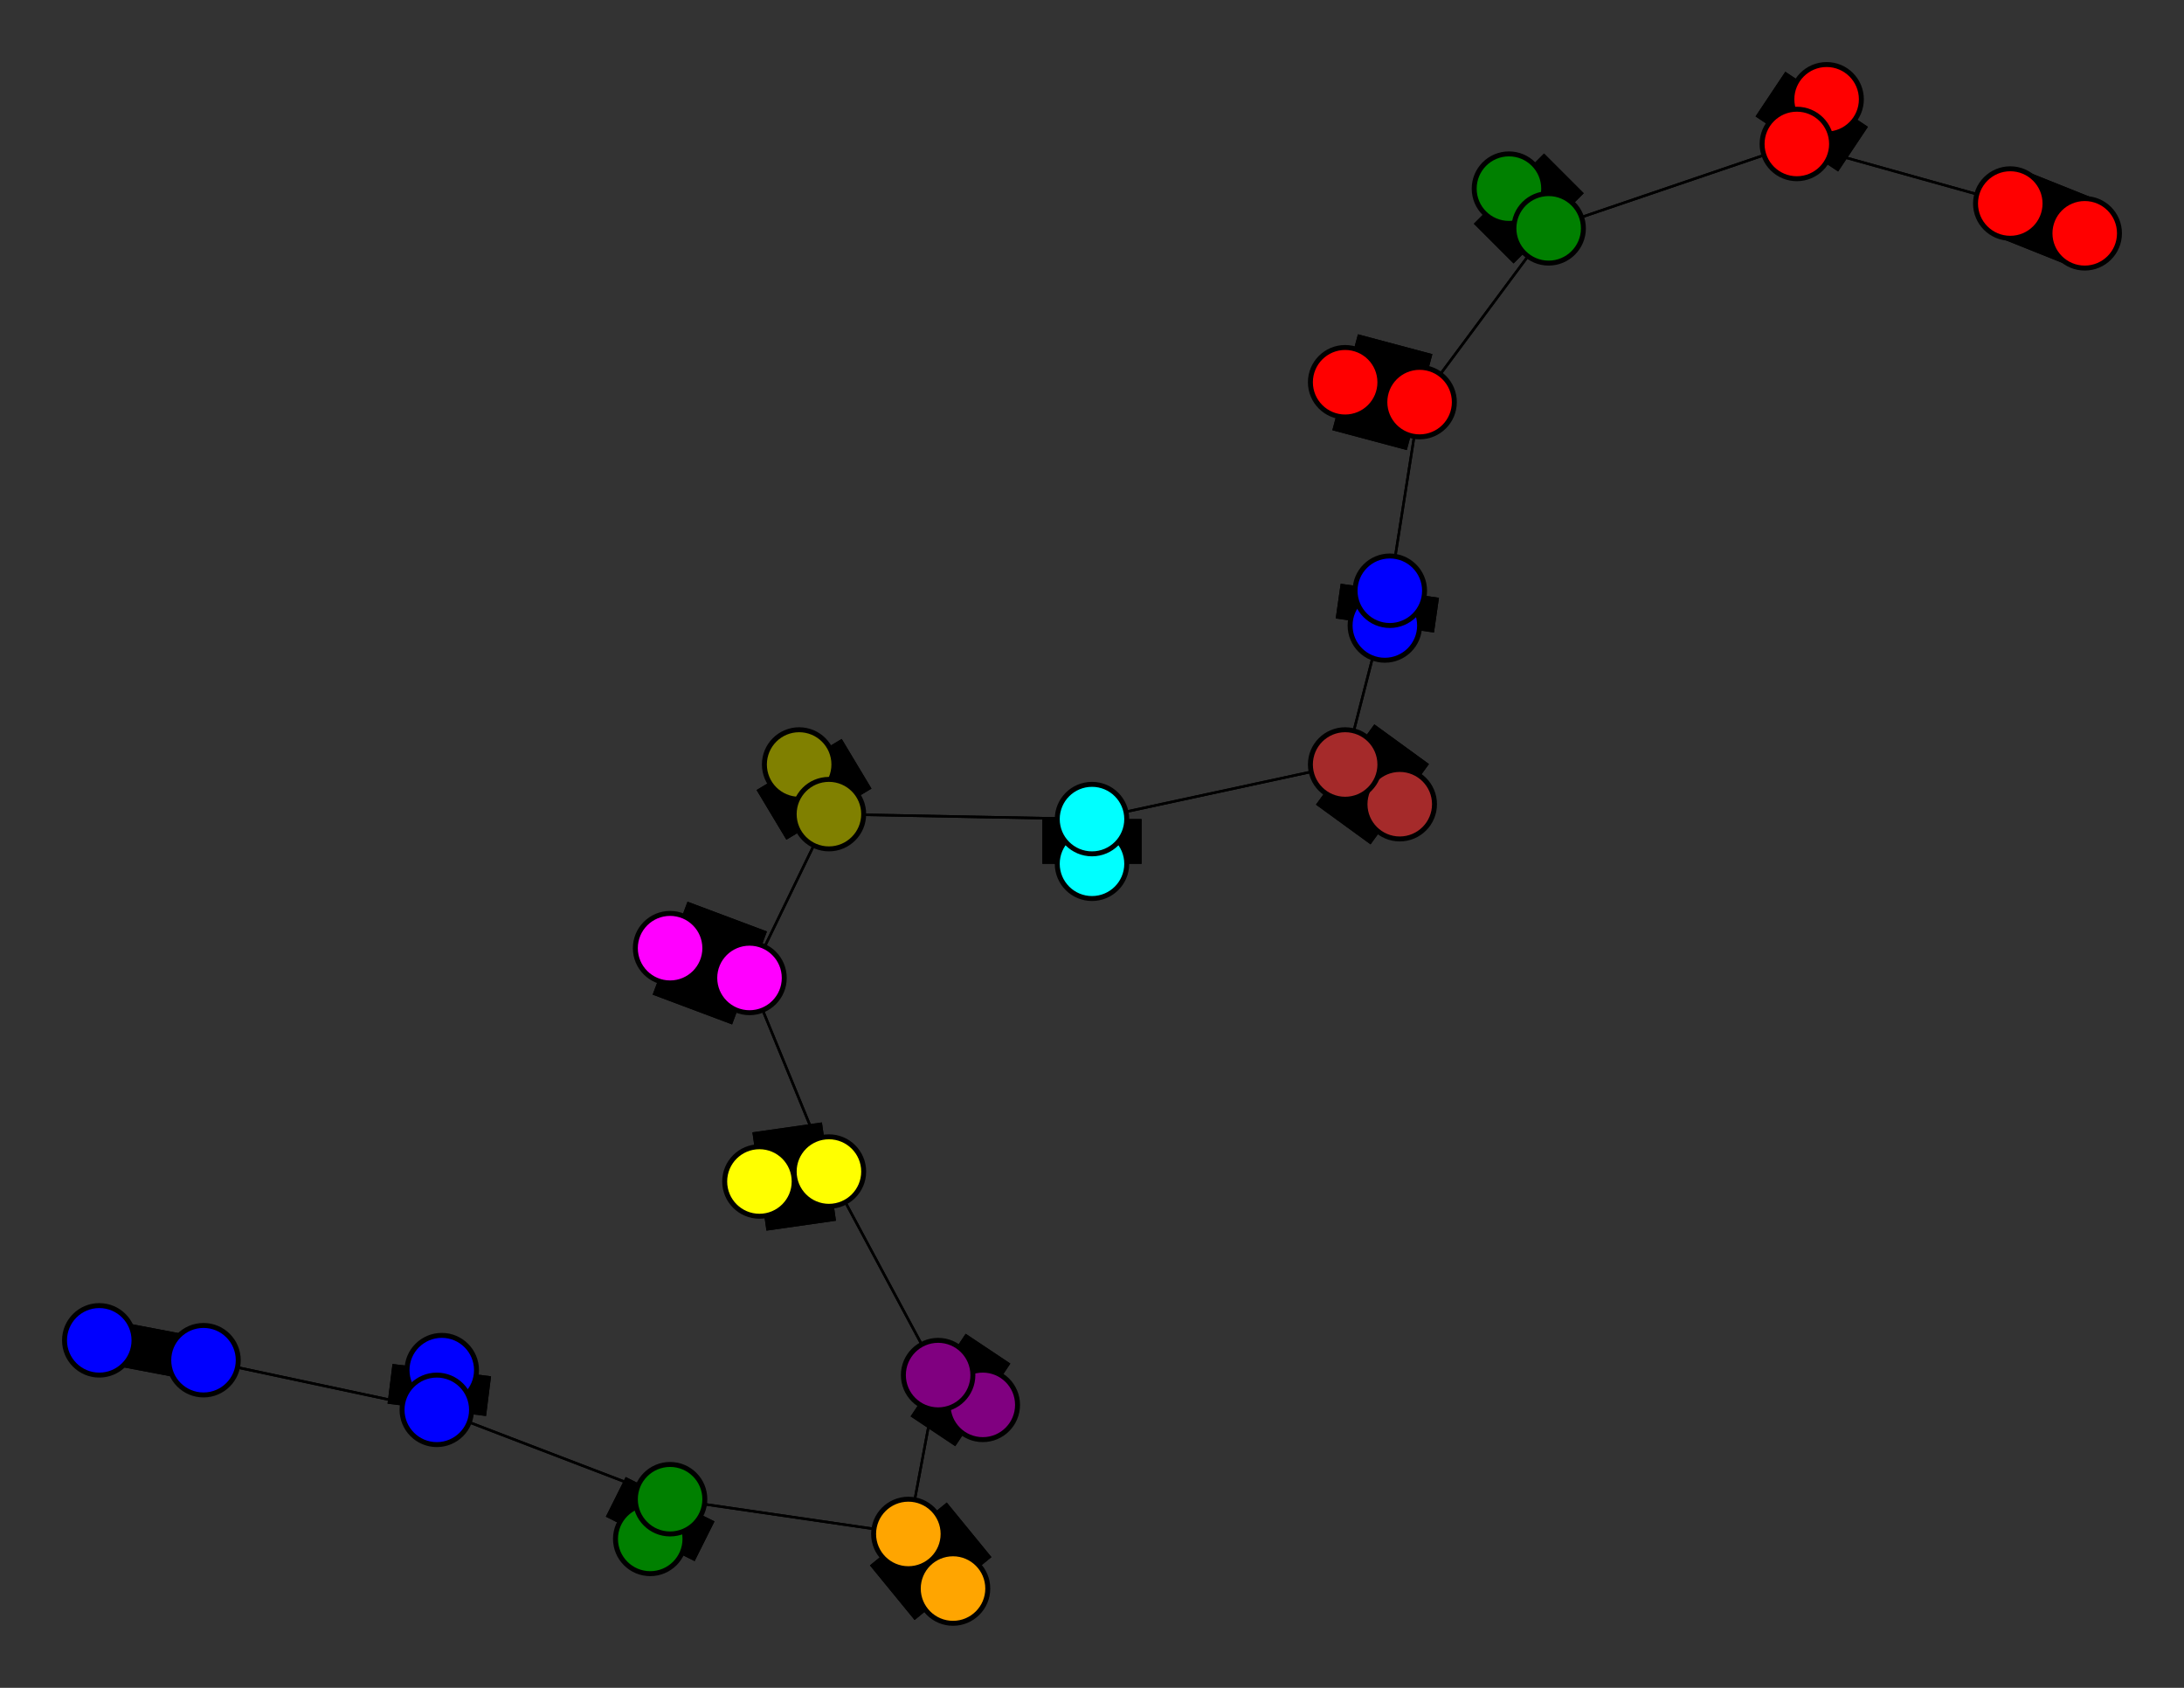 <svg width="440" height="340" xmlns="http://www.w3.org/2000/svg">
<rect width="100%" height="100%" fill="#333333" stroke="none"/>
<path stroke-width="8.857" stroke="black" d="M 20 270 41 274"/>
<path stroke-width="20.0" stroke="black" d="M 220 174 220 165"/>
<path stroke-width="0.5" stroke="black" d="M 220 165 167 164"/>
<path stroke-width="20.0" stroke="black" d="M 220 165 220 174"/>
<path stroke-width="0.5" stroke="black" d="M 220 165 271 154"/>
<path stroke-width="20.0" stroke="black" d="M 282 162 271 154"/>
<path stroke-width="0.5" stroke="black" d="M 271 154 220 165"/>
<path stroke-width="20.0" stroke="black" d="M 271 154 282 162"/>
<path stroke-width="0.5" stroke="black" d="M 271 154 280 119"/>
<path stroke-width="20.0" stroke="black" d="M 279 126 280 119"/>
<path stroke-width="0.5" stroke="black" d="M 280 119 271 154"/>
<path stroke-width="20.0" stroke="black" d="M 280 119 279 126"/>
<path stroke-width="0.5" stroke="black" d="M 280 119 286 81"/>
<path stroke-width="20.0" stroke="black" d="M 271 77 286 81"/>
<path stroke-width="0.5" stroke="black" d="M 286 81 280 119"/>
<path stroke-width="20.0" stroke="black" d="M 286 81 271 77"/>
<path stroke-width="0.5" stroke="black" d="M 286 81 312 46"/>
<path stroke-width="20.0" stroke="black" d="M 304 38 312 46"/>
<path stroke-width="0.5" stroke="black" d="M 312 46 286 81"/>
<path stroke-width="20.0" stroke="black" d="M 312 46 304 38"/>
<path stroke-width="0.5" stroke="black" d="M 312 46 362 29"/>
<path stroke-width="20.0" stroke="black" d="M 368 20 362 29"/>
<path stroke-width="0.5" stroke="black" d="M 362 29 312 46"/>
<path stroke-width="20.0" stroke="black" d="M 362 29 368 20"/>
<path stroke-width="0.5" stroke="black" d="M 362 29 405 41"/>
<path stroke-width="14.429" stroke="black" d="M 420 47 405 41"/>
<path stroke-width="0.5" stroke="black" d="M 167 164 220 165"/>
<path stroke-width="20.0" stroke="black" d="M 167 164 161 154"/>
<path stroke-width="0.5" stroke="black" d="M 167 164 151 197"/>
<path stroke-width="20.0" stroke="black" d="M 161 154 167 164"/>
<path stroke-width="8.857" stroke="black" d="M 41 274 20 270"/>
<path stroke-width="0.5" stroke="black" d="M 41 274 88 284"/>
<path stroke-width="20.0" stroke="black" d="M 89 276 88 284"/>
<path stroke-width="0.5" stroke="black" d="M 88 284 41 274"/>
<path stroke-width="20.0" stroke="black" d="M 88 284 89 276"/>
<path stroke-width="0.5" stroke="black" d="M 88 284 135 302"/>
<path stroke-width="20.0" stroke="black" d="M 131 310 135 302"/>
<path stroke-width="0.5" stroke="black" d="M 135 302 88 284"/>
<path stroke-width="20.0" stroke="black" d="M 135 302 131 310"/>
<path stroke-width="0.5" stroke="black" d="M 135 302 183 309"/>
<path stroke-width="20.0" stroke="black" d="M 192 320 183 309"/>
<path stroke-width="0.5" stroke="black" d="M 183 309 135 302"/>
<path stroke-width="0.5" stroke="black" d="M 405 41 362 29"/>
<path stroke-width="20.0" stroke="black" d="M 183 309 192 320"/>
<path stroke-width="20.0" stroke="black" d="M 198 283 189 277"/>
<path stroke-width="0.5" stroke="black" d="M 189 277 183 309"/>
<path stroke-width="20.0" stroke="black" d="M 189 277 198 283"/>
<path stroke-width="0.5" stroke="black" d="M 189 277 167 236"/>
<path stroke-width="20.0" stroke="black" d="M 153 238 167 236"/>
<path stroke-width="0.5" stroke="black" d="M 167 236 189 277"/>
<path stroke-width="20.0" stroke="black" d="M 167 236 153 238"/>
<path stroke-width="0.5" stroke="black" d="M 167 236 151 197"/>
<path stroke-width="20.0" stroke="black" d="M 135 191 151 197"/>
<path stroke-width="0.5" stroke="black" d="M 151 197 167 236"/>
<path stroke-width="20.0" stroke="black" d="M 151 197 135 191"/>
<path stroke-width="0.5" stroke="black" d="M 151 197 167 164"/>
<path stroke-width="0.5" stroke="black" d="M 183 309 189 277"/>
<path stroke-width="14.429" stroke="black" d="M 405 41 420 47"/>
<circle cx="20" cy="270" r="7.0" style="fill:blue;stroke:black;stroke-width:1.0"/>
<circle cx="41" cy="274" r="7.0" style="fill:blue;stroke:black;stroke-width:1.0"/>
<circle cx="89" cy="276" r="7.0" style="fill:blue;stroke:black;stroke-width:1.0"/>
<circle cx="88" cy="284" r="7.0" style="fill:blue;stroke:black;stroke-width:1.0"/>
<circle cx="131" cy="310" r="7.0" style="fill:green;stroke:black;stroke-width:1.0"/>
<circle cx="135" cy="302" r="7.0" style="fill:green;stroke:black;stroke-width:1.0"/>
<circle cx="192" cy="320" r="7.0" style="fill:orange;stroke:black;stroke-width:1.0"/>
<circle cx="183" cy="309" r="7.0" style="fill:orange;stroke:black;stroke-width:1.0"/>
<circle cx="198" cy="283" r="7.0" style="fill:purple;stroke:black;stroke-width:1.0"/>
<circle cx="189" cy="277" r="7.0" style="fill:purple;stroke:black;stroke-width:1.0"/>
<circle cx="153" cy="238" r="7.0" style="fill:yellow;stroke:black;stroke-width:1.0"/>
<circle cx="167" cy="236" r="7.0" style="fill:yellow;stroke:black;stroke-width:1.0"/>
<circle cx="135" cy="191" r="7.0" style="fill:fuchsia;stroke:black;stroke-width:1.0"/>
<circle cx="151" cy="197" r="7.0" style="fill:fuchsia;stroke:black;stroke-width:1.0"/>
<circle cx="161" cy="154" r="7.0" style="fill:olive;stroke:black;stroke-width:1.0"/>
<circle cx="167" cy="164" r="7.0" style="fill:olive;stroke:black;stroke-width:1.0"/>
<circle cx="220" cy="174" r="7.0" style="fill:aqua;stroke:black;stroke-width:1.0"/>
<circle cx="220" cy="165" r="7.0" style="fill:aqua;stroke:black;stroke-width:1.0"/>
<circle cx="282" cy="162" r="7.0" style="fill:brown;stroke:black;stroke-width:1.0"/>
<circle cx="271" cy="154" r="7.0" style="fill:brown;stroke:black;stroke-width:1.0"/>
<circle cx="279" cy="126" r="7.0" style="fill:blue;stroke:black;stroke-width:1.0"/>
<circle cx="280" cy="119" r="7.0" style="fill:blue;stroke:black;stroke-width:1.0"/>
<circle cx="271" cy="77" r="7.0" style="fill:red;stroke:black;stroke-width:1.0"/>
<circle cx="286" cy="81" r="7.0" style="fill:red;stroke:black;stroke-width:1.0"/>
<circle cx="304" cy="38" r="7.0" style="fill:green;stroke:black;stroke-width:1.0"/>
<circle cx="312" cy="46" r="7.0" style="fill:green;stroke:black;stroke-width:1.0"/>
<circle cx="368" cy="20" r="7.0" style="fill:red;stroke:black;stroke-width:1.0"/>
<circle cx="362" cy="29" r="7.0" style="fill:red;stroke:black;stroke-width:1.0"/>
<circle cx="420" cy="47" r="7.0" style="fill:red;stroke:black;stroke-width:1.0"/>
<circle cx="405" cy="41" r="7.0" style="fill:red;stroke:black;stroke-width:1.0"/>
</svg>
